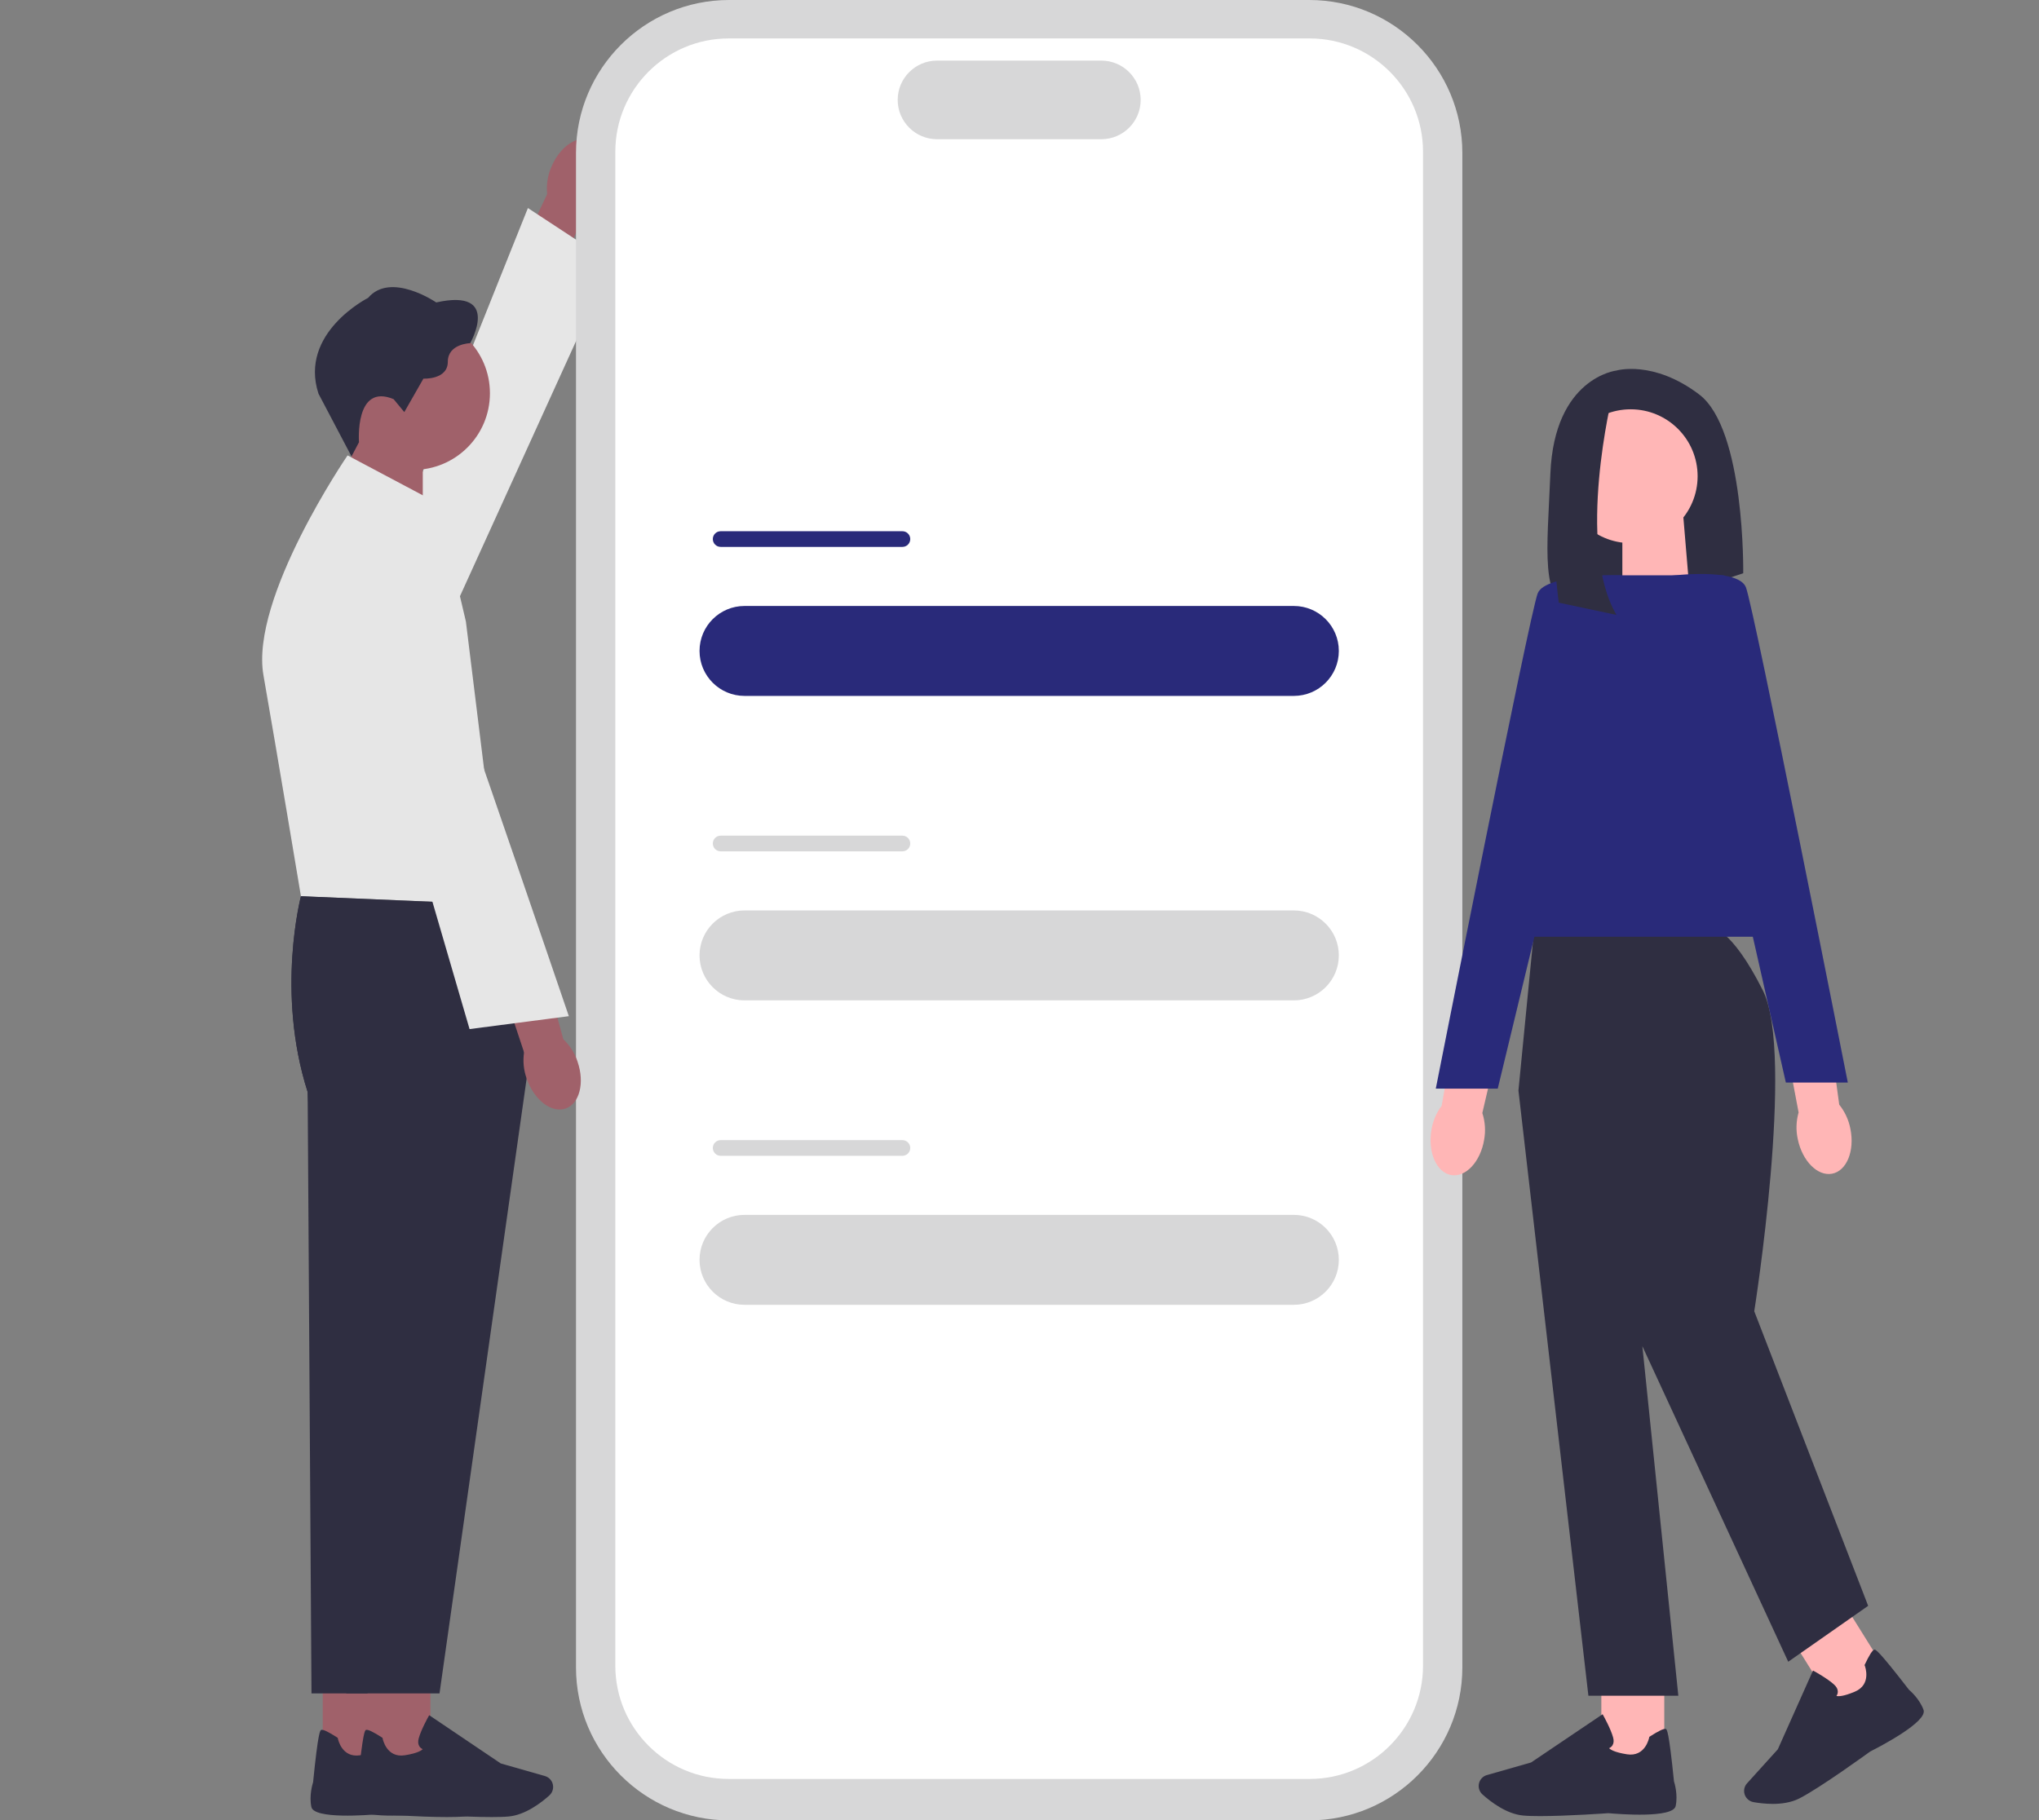 <svg width="598" height="534" viewBox="0 0 598 534" fill="none" xmlns="http://www.w3.org/2000/svg">
<rect x="0" y="0" width="598" height="534" fill="#808080" stroke="none"/>
<path d="M161.603 49.234C164.027 43.112 169.252 39.482 173.27 41.121C177.289 42.759 178.584 49.058 176.161 55.18C175.227 57.638 173.702 59.823 171.702 61.549L161.092 87.342L148.694 81.801L160.467 56.96C160.202 54.308 160.59 51.657 161.594 49.225L161.603 49.234Z" fill="#A0616A"/>
<path d="M117.147 213.903C117.147 213.903 99.355 205.288 100.589 199.104C101.823 192.911 154.827 61.029 154.827 61.029L179.368 77.15L117.147 213.912V213.903Z" fill="#E6E6E6"/>
<path d="M383.992 534H213.814C189.061 534 168.926 513.871 168.926 489.126V44.874C168.926 20.129 189.061 0 213.814 0H383.992C408.745 0 428.88 20.129 428.88 44.874V489.126C428.88 513.871 408.745 534 383.992 534Z" fill="#D7D7D8"/>
<path d="M384.115 521.852H213.691C195.371 521.852 180.461 506.947 180.461 488.633V44.495C180.461 26.181 195.371 11.276 213.691 11.276H384.115C402.435 11.276 417.345 26.181 417.345 44.495V488.633C417.345 506.947 402.435 521.852 384.115 521.852Z" fill="white"/>
<path d="M323.004 40.839H274.811C268.449 40.839 263.276 35.668 263.276 29.308C263.276 22.948 268.449 17.777 274.811 17.777H323.004C329.366 17.777 334.539 22.948 334.539 29.308C334.539 35.668 329.366 40.839 323.004 40.839Z" fill="#D7D7D8"/>
<path d="M379.454 177.759H218.361C211.071 177.759 205.161 183.665 205.161 190.951C205.161 198.236 211.071 204.143 218.361 204.143H379.454C386.744 204.143 392.654 198.236 392.654 190.951C392.654 183.665 386.744 177.759 379.454 177.759Z" fill="#292A7A"/>
<path d="M264.66 155.833H211.356C210.086 155.833 209.056 156.863 209.056 158.132C209.056 159.402 210.086 160.432 211.356 160.432H264.66C265.93 160.432 266.96 159.402 266.96 158.132C266.96 156.863 265.93 155.833 264.66 155.833Z" fill="#292A7A"/>
<path d="M379.454 267.075H218.361C211.071 267.075 205.161 272.981 205.161 280.267C205.161 287.552 211.071 293.458 218.361 293.458H379.454C386.744 293.458 392.654 287.552 392.654 280.267C392.654 272.981 386.744 267.075 379.454 267.075Z" fill="#D7D7D8"/>
<path d="M264.66 245.14H211.356C210.086 245.14 209.056 246.17 209.056 247.439C209.056 248.709 210.086 249.738 211.356 249.738H264.66C265.93 249.738 266.96 248.709 266.96 247.439C266.96 246.17 265.93 245.14 264.66 245.14Z" fill="#D7D7D8"/>
<path d="M379.454 356.382H218.361C211.071 356.382 205.161 362.288 205.161 369.573C205.161 376.859 211.071 382.765 218.361 382.765H379.454C386.744 382.765 392.654 376.859 392.654 369.573C392.654 362.288 386.744 356.382 379.454 356.382Z" fill="#D7D7D8"/>
<path d="M264.66 334.456H211.356C210.086 334.456 209.056 335.485 209.056 336.755C209.056 338.025 210.086 339.054 211.356 339.054H264.66C265.93 339.054 266.96 338.025 266.96 336.755C266.96 335.485 265.93 334.456 264.66 334.456Z" fill="#D7D7D8"/>
<path d="M474.042 108.704C474.042 108.704 455.871 110.757 454.699 138.876C453.721 162.308 451.73 175.372 461.264 180.261C464.674 182.005 468.684 182.164 472.323 180.966L511.255 168.166C511.255 168.166 511.845 125.979 498.363 115.734C484.88 105.48 474.042 108.704 474.042 108.704Z" fill="#2F2E41"/>
<path d="M495.508 173.346L475.804 179.821V151.473H493.675L495.508 173.346Z" fill="#FFB6B6"/>
<path d="M435.278 334.297C434.211 340.79 429.876 345.45 425.602 344.701C421.328 343.952 418.72 338.076 419.795 331.575C420.183 328.976 421.214 326.51 422.8 324.405L427.682 296.947L440.97 299.73L434.74 326.501C435.56 329.038 435.745 331.707 435.278 334.297Z" fill="#FFB6B6"/>
<path d="M542.687 331.144C544 337.592 541.594 343.485 537.329 344.304C533.064 345.124 528.544 340.552 527.24 334.103C526.684 331.531 526.773 328.871 527.495 326.334L522.305 298.929L535.717 296.806L539.409 324.043C541.074 326.122 542.194 328.554 542.687 331.144Z" fill="#FFB6B6"/>
<path d="M488.097 490.729H469.644V516.901H488.097V490.729Z" fill="#FFB6B6"/>
<path d="M451.677 532.749C449.738 532.749 448.011 532.705 446.707 532.582C441.807 532.133 437.128 528.512 434.775 526.398C433.718 525.446 433.383 523.931 433.929 522.628C434.326 521.694 435.11 520.989 436.088 520.716L449.042 517.016L470.015 502.869L470.252 503.292C470.341 503.45 472.403 507.159 473.09 509.661C473.354 510.612 473.284 511.405 472.887 512.021C472.614 512.444 472.226 512.691 471.918 512.832C472.297 513.228 473.486 514.039 477.152 514.62C482.501 515.466 483.629 509.925 483.673 509.696L483.708 509.511L483.867 509.405C486.414 507.767 487.982 507.018 488.52 507.176C488.855 507.273 489.419 507.449 490.943 522.539C491.093 523.015 492.159 526.486 491.437 529.807C490.652 533.419 474.861 532.177 471.698 531.895C471.609 531.904 459.784 532.749 451.686 532.749H451.677Z" fill="#2F2E41"/>
<path d="M540.635 470.172L524.978 479.933L538.832 502.14L554.489 492.379L540.635 470.172Z" fill="#FFB6B6"/>
<path d="M519.846 529.164C517.679 529.164 515.687 528.9 514.268 528.653C512.876 528.406 511.783 527.296 511.554 525.904C511.396 524.9 511.686 523.887 512.374 523.138L521.406 513.149L531.716 490.051L532.139 490.28C532.298 490.368 536.008 492.421 537.92 494.183C538.651 494.852 539.012 495.566 538.995 496.297C538.986 496.808 538.792 497.213 538.598 497.504C539.127 497.645 540.563 497.698 543.982 496.253C548.97 494.148 546.996 488.844 546.908 488.624L546.838 488.448L546.917 488.281C548.212 485.541 549.137 484.079 549.684 483.929C550.027 483.832 550.591 483.682 559.87 495.689C560.249 496.006 562.99 498.394 564.136 501.591C565.378 505.071 551.323 512.374 548.494 513.801C548.406 513.871 533.699 524.557 527.654 527.596C525.257 528.803 522.419 529.173 519.838 529.173L519.846 529.164Z" fill="#2F2E41"/>
<path d="M501.685 271.867H450.02L445.332 319.912L465.846 497.433H492.221L481.673 394.904L524.455 487.47L547.895 471.068L514.489 384.65C514.489 384.65 526.42 309.367 517.044 290.613C507.668 271.867 501.685 271.867 501.685 271.867Z" fill="#2F2E41"/>
<path d="M527.381 274.801H437.719L469.953 168.756H505.703L527.381 274.801Z" fill="#292A7A"/>
<path d="M475.593 168.774C475.593 168.774 453.325 168.184 450.981 174.051C448.637 179.909 421.09 319.348 421.09 319.348H439.261L475.601 168.774H475.593Z" fill="#292A7A"/>
<path d="M490.079 168.897C490.079 168.897 509.695 166.413 512.039 172.271C514.383 178.129 541.929 317.569 541.929 317.569H523.759L490.079 168.897Z" fill="#292A7A"/>
<path d="M478.245 159.322C489.088 159.322 497.878 150.535 497.878 139.695C497.878 128.856 489.088 120.068 478.245 120.068C467.402 120.068 458.612 128.856 458.612 139.695C458.612 150.535 467.402 159.322 478.245 159.322Z" fill="#FFB6B6"/>
<path d="M472.87 116.025C472.87 116.025 462.066 159.886 474.077 180.384L457.158 176.79C457.158 176.79 450.602 128.789 463.784 120.059L472.87 116.016V116.025Z" fill="#2F2E41"/>
<path d="M101.426 153.922L123.994 161.339V128.86H103.515L101.426 153.922Z" fill="#A0616A"/>
<path d="M121.2 137.845C133.62 137.845 143.688 127.78 143.688 115.364C143.688 102.948 133.62 92.883 121.2 92.883C108.78 92.883 98.712 102.948 98.712 115.364C98.712 127.78 108.78 137.845 121.2 137.845Z" fill="#A0616A"/>
<path d="M115.472 117.126L118.574 120.888L124.179 111.074C124.179 111.074 131.334 111.444 131.334 106.132C131.334 100.82 137.899 100.671 137.899 100.671C137.899 100.671 147.196 84.444 127.941 88.717C127.941 88.717 114.582 79.573 107.947 87.387C107.947 87.387 87.582 97.64 93.407 115.488L103.092 133.89L105.286 129.723C105.286 129.723 103.955 112.237 115.472 117.109V117.126Z" fill="#2F2E41"/>
<path d="M94.65 517.183H113.102V491.011H94.65V517.183Z" fill="#A0616A"/>
<path d="M111.066 532.176C107.912 532.458 92.121 533.709 91.328 530.089C90.605 526.768 91.671 523.297 91.821 522.821C93.337 507.722 93.901 507.555 94.244 507.458C94.782 507.299 96.35 508.048 98.897 509.687L99.056 509.793L99.091 509.977C99.135 510.215 100.263 515.756 105.612 514.902C109.278 514.32 110.467 513.51 110.846 513.114C110.538 512.973 110.15 512.726 109.877 512.303C109.48 511.686 109.41 510.894 109.674 509.942C110.361 507.432 112.424 503.723 112.512 503.573L112.75 503.15L133.722 517.298L146.676 520.998C147.654 521.28 148.438 521.975 148.835 522.909C149.381 524.213 149.046 525.728 147.989 526.68C145.636 528.794 140.966 532.414 136.057 532.864C134.753 532.987 133.026 533.031 131.087 533.031C122.989 533.031 111.163 532.194 111.075 532.176H111.066Z" fill="#2F2E41"/>
<path d="M136.674 265.375L88.27 262.899C88.27 262.899 80.85 291.018 90.226 320.317L91.354 496.755H118.706L144.49 314.75L136.674 265.375Z" fill="#2F2E41"/>
<path d="M128.505 147.685L101.937 133.59C101.937 133.59 73.307 175.416 77.264 198.073C81.229 220.73 88.261 262.908 88.261 262.908L146.87 265.384L136.639 182.322L128.505 147.685Z" fill="#E6E6E6"/>
<path d="M107.78 517.183H126.232V491.011H107.78V517.183Z" fill="#A0616A"/>
<path d="M124.196 532.176C121.042 532.458 105.251 533.709 104.457 530.089C103.735 526.768 104.801 523.297 104.951 522.821C106.467 507.722 107.031 507.555 107.374 507.458C107.912 507.299 109.48 508.048 112.027 509.687L112.186 509.793L112.221 509.977C112.265 510.215 113.393 515.756 118.742 514.902C122.408 514.32 123.597 513.51 123.976 513.114C123.668 512.973 123.28 512.726 123.007 512.303C122.61 511.686 122.54 510.894 122.804 509.942C123.491 507.432 125.553 503.723 125.642 503.573L125.879 503.15L146.852 517.298L159.806 520.998C160.784 521.28 161.568 521.975 161.965 522.909C162.511 524.213 162.176 525.728 161.119 526.68C158.766 528.794 154.095 532.414 149.187 532.864C147.883 532.987 146.156 533.031 144.217 533.031C136.119 533.031 124.293 532.194 124.205 532.176H124.196Z" fill="#2F2E41"/>
<path d="M146.87 265.375L88.261 262.899C88.261 262.899 80.841 291.018 90.217 320.317L101.549 496.755H128.902L154.686 314.75L146.87 265.375Z" fill="#2F2E41"/>
<path d="M169.384 311.446C171.543 317.666 169.948 323.823 165.833 325.206C161.718 326.581 156.633 322.66 154.474 316.432C153.576 313.957 153.311 311.306 153.699 308.698L144.913 282.227L157.92 278.342L165.207 304.848C167.137 306.69 168.574 308.953 169.393 311.446H169.384Z" fill="#A0616A"/>
<path d="M95.645 157.639C95.645 157.639 114.75 152.565 117.861 158.062C120.962 163.559 166.829 298.092 166.829 298.092L137.714 301.88L95.654 157.639H95.645Z" fill="#E6E6E6"/>
</svg>

